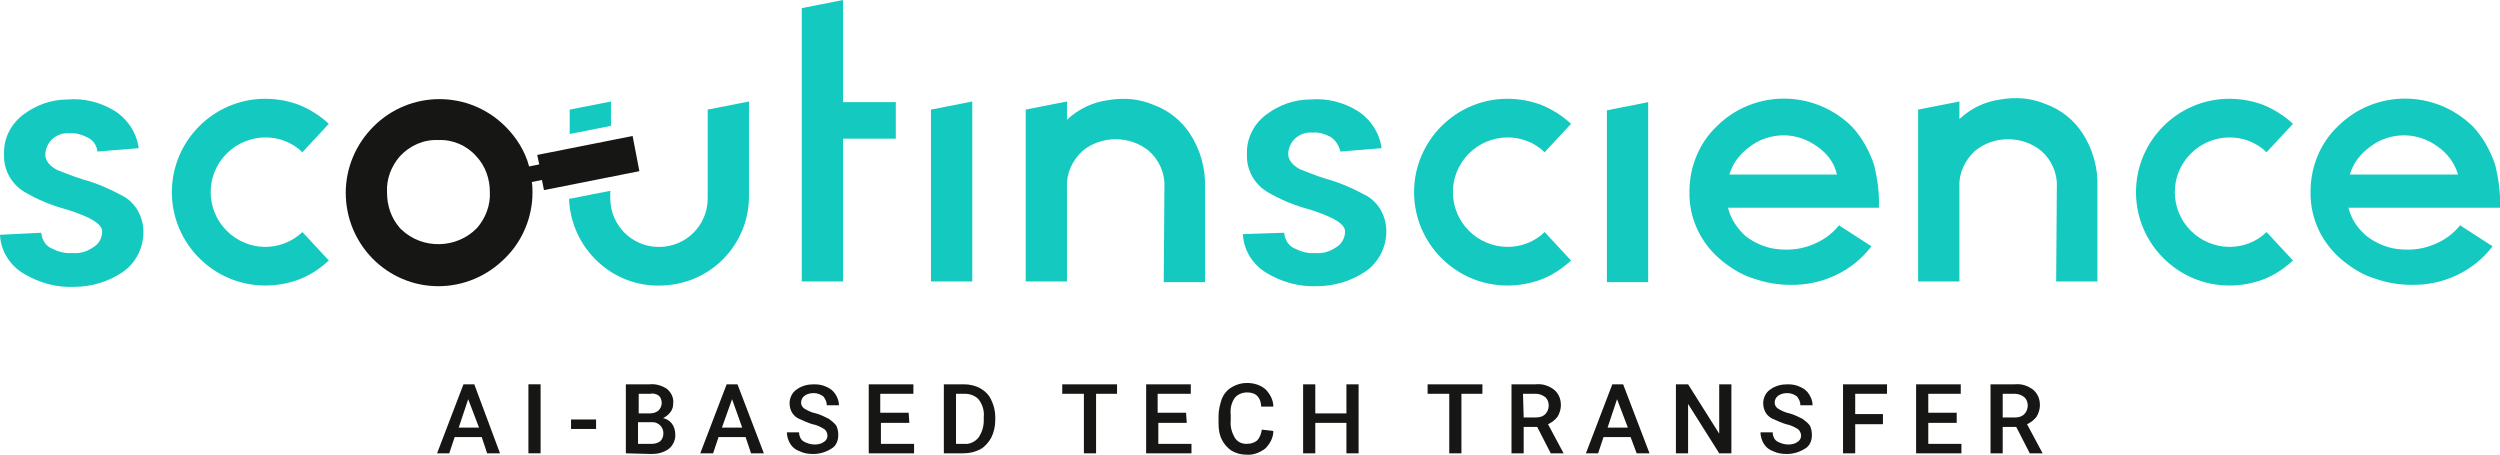 <?xml version="1.0" encoding="utf-8"?>
<!-- Generator: Adobe Illustrator 26.2.1, SVG Export Plug-In . SVG Version: 6.00 Build 0)  -->
<svg version="1.1" id="Group_805" xmlns="http://www.w3.org/2000/svg" xmlns:xlink="http://www.w3.org/1999/xlink" x="0px" y="0px" viewBox="0 0 369.5 67.2" style="enable-background:new 0 0 369.5 67.2;" xml:space="preserve">
	<style type="text/css">
	.st0{clip-path:url(#SVGID_00000084499246685778113730000005394386986623376315_);fill:#14C9C0;}
	.st1{clip-path:url(#SVGID_00000084499246685778113730000005394386986623376315_);fill:#161615;}
</style>
	<g>
		<defs>
			<rect id="SVGID_1_" width="369.5" height="67.2" />
		</defs>
		<clipPath id="SVGID_00000094609971218746498830000013677106623865950620_">
			<use xlink:href="#SVGID_1_" style="overflow:visible;" />
		</clipPath>
		<path id="Path_549" style="clip-path:url(#SVGID_00000094609971218746498830000013677106623865950620_);fill:#14C9C0;" d="
		M14.4,22.4l6.1-0.5c-0.3-2.3-1.7-4.4-3.7-5.6c-2-1.2-4.4-1.8-6.8-1.6c-2.4,0-4.6,0.8-6.5,2.2c-1.9,1.4-3,3.6-2.9,5.9
		c-0.1,2.2,1,4.3,2.9,5.5c2,1.2,4.2,2.1,6.5,2.7c3.4,1.1,5.1,2.1,5.1,3.2c0,1-0.5,1.9-1.4,2.4c-0.9,0.6-1.9,0.9-3,0.8
		c-1.1,0.1-2.1-0.2-3.1-0.7c-0.9-0.4-1.4-1.3-1.5-2.3L0,34.7c0.1,2.4,1.5,4.6,3.6,5.8c2.2,1.3,4.7,2,7.3,1.9c2.5,0,5-0.7,7.1-2.1
		c2-1.3,3.2-3.6,3.2-6c0-2.1-1-4.1-2.8-5.2c-2-1.1-4-2-6.2-2.6c-1.3-0.4-2.5-0.9-3.8-1.4c-1.1-0.6-1.7-1.4-1.7-2.2
		c0-0.9,0.4-1.8,1.1-2.4c0.7-0.6,1.6-0.9,2.5-0.8c0.9-0.1,1.8,0.2,2.6,0.6C13.8,20.7,14.3,21.5,14.4,22.4 M44.7,34.3
		c-3.2,3-8.1,2.9-11.2-0.2c-3.1-3.1-3.2-8.2,0-11.4c0,0,0,0,0,0c3.1-3.1,8.1-3.2,11.2-0.2l3.9-4.2c-1.3-1.2-2.7-2.1-4.4-2.8
		c-1.6-0.6-3.3-0.9-5-0.9c-7.6,0-13.8,6.2-13.8,13.8c0,7.6,6.2,13.8,13.8,13.8c1.7,0,3.4-0.3,5-0.9c1.6-0.6,3.1-1.6,4.4-2.8
		L44.7,34.3z M124.6,20.5h7.8v-5.4h-7.8V0l-6.1,1.2v40.4h6.1L124.6,20.5z" />
		<path id="Path_550" style="clip-path:url(#SVGID_00000094609971218746498830000013677106623865950620_);fill:#14C9C0;" d="
		M143.7,19.2L143.7,19.2l0-4.2l-6.1,1.2v3.5h0v21.9h6.1V19.2z" />
		<path id="Path_551" style="clip-path:url(#SVGID_00000094609971218746498830000013677106623865950620_);fill:#14C9C0;" d="
		M243.6,19.2L243.6,19.2l0-4.1l-6.1,1.2v3.5h0v21.9h6.1L243.6,19.2z" />
		<path id="Path_552" style="clip-path:url(#SVGID_00000094609971218746498830000013677106623865950620_);fill:#14C9C0;" d="
		M110.7,29V15.1h0V15l-6.1,1.2v3.5h0v9.6c0,4-3.2,7.2-7.2,7.2c-4,0-7.2-3.2-7.2-7.2v-1.1l-6.1,1.2c0.3,7.3,6.4,13.1,13.7,12.8
		C105.1,42,110.7,36.1,110.7,29 M84.2,19.8l6.1-1.2v-3.5l0,0V15l-6.1,1.2V19.8L84.2,19.8L84.2,19.8z" />
		<path id="Path_553" style="clip-path:url(#SVGID_00000094609971218746498830000013677106623865950620_);fill:#14C9C0;" d="
		M369.5,30.7c0.1-2.1-0.2-4.2-0.7-6.3c-0.7-2.1-1.8-4.1-3.3-5.7c-5.6-5.5-14.5-5.5-20,0c-2.6,2.5-4,6-4,9.6c-0.1,4.1,1.8,7.9,5,10.4
		c1.4,1.1,2.9,2,4.6,2.5c1.7,0.6,3.5,0.9,5.3,0.9c4.7,0.1,9.2-2,12-5.7l-4.8-3.1c-1.1,1.4-2.6,2.4-4.3,3c-1.6,0.6-3.3,0.7-5,0.5
		c-1.6-0.2-3.2-0.9-4.5-1.9c-1.3-1.1-2.3-2.5-2.7-4.2L369.5,30.7z M363.3,25.8h-16c0.5-1.7,1.6-3.1,3-4.1c1.4-1.1,3.2-1.7,5-1.7
		c1.8,0,3.5,0.6,4.9,1.6C361.7,22.6,362.8,24.1,363.3,25.8 M323.8,34.1c-3.1-3.1-3.2-8.2,0-11.4c0,0,0,0,0,0
		c3.1-3.1,8.1-3.2,11.2-0.2l3.9-4.2c-1.3-1.2-2.7-2.1-4.4-2.8c-1.6-0.6-3.3-0.9-5-0.9c-7.6,0-13.8,6.2-13.8,13.8c0,0,0,0,0,0
		c0,7.6,6.2,13.8,13.8,13.8c1.7,0,3.4-0.3,5-0.9c1.6-0.6,3.1-1.6,4.4-2.8l-3.9-4.2C331.9,37.3,326.9,37.2,323.8,34.1 M303.9,41.6
		h6.1v-14c0.1-2.8-0.7-5.6-2.2-7.9c-1.3-2-3.2-3.5-5.4-4.3c-2.1-0.9-4.4-1.1-6.7-0.7c-2.3,0.3-4.4,1.3-6.1,2.9V15l-6.1,1.2v0.4h0v25
		h6.1v-14c-0.1-2,0.8-3.9,2.3-5.3c2.8-2.3,7-2.3,9.8,0c1.5,1.3,2.4,3.3,2.3,5.3L303.9,41.6z M255.4,30.7h22.3
		c0.1-2.1-0.2-4.2-0.7-6.3c-0.7-2.1-1.8-4.1-3.3-5.7c-5.6-5.5-14.5-5.5-20,0c-2.6,2.5-4,6-4,9.6c-0.1,4.1,1.8,7.9,5,10.4
		c1.4,1.1,2.9,2,4.6,2.5c1.7,0.6,3.5,0.9,5.3,0.9c4.7,0.1,9.2-2,12-5.7l-4.8-3.1c-1.1,1.4-2.6,2.4-4.3,3c-1.6,0.6-3.3,0.7-5,0.5
		c-1.6-0.2-3.2-0.9-4.5-1.9C256.8,33.8,255.8,32.4,255.4,30.7 M255.6,25.8c0.5-1.7,1.6-3.1,3-4.1c1.4-1.1,3.2-1.7,5-1.7
		c1.8,0,3.5,0.6,4.9,1.6c1.5,1,2.6,2.4,3,4.2H255.6z M217.1,34.1c-3.1-3.1-3.2-8.2,0-11.4c0,0,0,0,0,0c3.1-3.1,8.1-3.2,11.2-0.2
		l3.9-4.2c-1.3-1.2-2.7-2.1-4.4-2.8c-1.6-0.6-3.3-0.9-5-0.9c-7.6,0-13.8,6.2-13.8,13.8c0,7.6,6.2,13.8,13.8,13.8
		c1.7,0,3.4-0.3,5-0.9c1.6-0.6,3.1-1.6,4.4-2.8l-3.9-4.2C225.2,37.3,220.2,37.2,217.1,34.1 M190.4,22.8c0-0.9,0.4-1.8,1.1-2.4
		c0.7-0.6,1.6-0.9,2.5-0.8c0.9-0.1,1.8,0.2,2.6,0.6c0.8,0.5,1.3,1.3,1.5,2.2l6.1-0.5c-0.3-2.3-1.7-4.4-3.7-5.6
		c-2-1.2-4.4-1.8-6.8-1.6c-2.4,0-4.6,0.8-6.5,2.2c-1.9,1.4-3,3.6-2.9,5.9c-0.1,2.2,1,4.3,2.9,5.5c2,1.2,4.2,2.1,6.5,2.7
		c3.4,1.1,5.1,2.1,5.1,3.2c0,1-0.5,1.9-1.4,2.4c-0.9,0.6-1.9,0.9-3,0.8c-1.1,0.1-2.1-0.2-3.1-0.7c-0.9-0.4-1.4-1.3-1.5-2.3l-6.1,0.2
		c0.1,2.4,1.5,4.6,3.6,5.8c2.2,1.3,4.7,2,7.3,1.9c2.5,0,5-0.7,7.1-2.1c2-1.3,3.2-3.6,3.2-6c0-2.1-1-4.1-2.8-5.2c-2-1.1-4-2-6.2-2.6
		c-1.3-0.4-2.5-0.9-3.8-1.4C191,24.4,190.4,23.6,190.4,22.8 M172,41.7h6.1v-14c0.1-2.8-0.7-5.6-2.2-7.9c-1.3-2-3.2-3.5-5.4-4.3
		c-2.1-0.9-4.4-1.1-6.7-0.7c-2.3,0.3-4.4,1.3-6.1,2.9V15l-6.1,1.2v0.1h0v25.3h6.1v-14c-0.1-2,0.8-3.9,2.3-5.3c2.8-2.3,7-2.3,9.8,0
		c1.5,1.3,2.4,3.3,2.3,5.3L172,41.7z" />
		<path id="Path_554" style="clip-path:url(#SVGID_00000094609971218746498830000013677106623865950620_);fill:#161615;" d="
		M94.5,25.3l-1-5.2l-14.1,2.8l0.3,1.4l-1.5,0.3c-0.6-2.3-1.9-4.3-3.5-5.9c-5.4-5.4-14.1-5.4-19.5,0c-2.6,2.6-4.1,6.1-4.1,9.8
		c0,7.6,6.1,13.8,13.7,13.8c3.7,0,7.2-1.5,9.8-4.1c2.6-2.5,4.1-6.1,4.1-9.7c0-0.5,0-1-0.1-1.6l1.5-0.3l0.3,1.5L94.5,25.3z
		 M72.4,28.4c0.1,1.9-0.6,3.8-1.9,5.3c-3,3.1-8.1,3.2-11.2,0.2c-0.1-0.1-0.1-0.1-0.2-0.2c-1.3-1.5-1.9-3.3-1.9-5.3
		c-0.1-1.9,0.6-3.8,1.9-5.3c1.5-1.6,3.5-2.5,5.7-2.4c2.1-0.1,4.2,0.8,5.6,2.4C71.8,24.6,72.4,26.5,72.4,28.4" />
		<path id="Path_555" style="clip-path:url(#SVGID_00000094609971218746498830000013677106623865950620_);fill:#161615;" d="
		M71.2,64.6h-4L66.4,67h-1.8l3.9-10.2h1.6L73.9,67h-1.9L71.2,64.6z M67.8,63.2h3L69.2,59L67.8,63.2z" />

		<rect id="Rectangle_1378" x="78.1" y="56.8" style="clip-path:url(#SVGID_00000094609971218746498830000013677106623865950620_);fill:#161615;" width="1.8" height="10.2" />

		<rect id="Rectangle_1379" x="84.4" y="62" style="clip-path:url(#SVGID_00000094609971218746498830000013677106623865950620_);fill:#161615;" width="3.7" height="1.4" />
		<path id="Path_556" style="clip-path:url(#SVGID_00000094609971218746498830000013677106623865950620_);fill:#161615;" d="M92.5,67
		V56.8H96c0.9-0.1,1.9,0.2,2.6,0.7c0.6,0.5,1,1.3,0.9,2.1c0,0.5-0.1,0.9-0.4,1.3c-0.3,0.4-0.7,0.7-1.1,0.9c0.5,0.1,1,0.4,1.3,0.8
		c0.3,0.4,0.5,1,0.5,1.5c0.1,0.8-0.3,1.7-0.9,2.2c-0.8,0.6-1.7,0.8-2.6,0.8L92.5,67z M94.3,61.1H96c0.5,0,0.9-0.1,1.3-0.4
		c0.3-0.3,0.5-0.7,0.5-1.1c0-0.4-0.1-0.8-0.4-1.1c-0.4-0.3-0.9-0.4-1.3-0.3h-1.7V61.1z M94.3,62.4v3.2h2c0.5,0,0.9-0.1,1.3-0.4
		c0.6-0.6,0.6-1.7,0-2.3c-0.3-0.3-0.7-0.5-1.1-0.5L94.3,62.4z" />
		<path id="Path_557" style="clip-path:url(#SVGID_00000094609971218746498830000013677106623865950620_);fill:#161615;" d="
		M110.2,64.6h-4l-0.8,2.4h-1.9l3.9-10.2h1.6l3.9,10.2H111L110.2,64.6z M106.7,63.2h3l-1.5-4.2L106.7,63.2z" />
		<path id="Path_558" style="clip-path:url(#SVGID_00000094609971218746498830000013677106623865950620_);fill:#161615;" d="
		M122.3,64.4c0-0.4-0.2-0.8-0.5-1c-0.5-0.3-1.1-0.6-1.7-0.7c-0.7-0.2-1.3-0.5-2-0.8c-0.9-0.4-1.4-1.3-1.4-2.3c0-0.8,0.4-1.6,1-2
		c0.8-0.6,1.7-0.8,2.6-0.8c0.7,0,1.3,0.1,1.9,0.4c0.5,0.2,1,0.6,1.3,1.1c0.3,0.5,0.5,1,0.5,1.6h-1.8c0-0.5-0.2-0.9-0.5-1.3
		c-0.4-0.3-0.9-0.5-1.4-0.5c-0.5,0-1,0.1-1.4,0.4c-0.3,0.2-0.5,0.6-0.5,1c0,0.4,0.2,0.7,0.5,0.9c0.5,0.3,1.1,0.6,1.7,0.7
		c0.7,0.2,1.3,0.5,1.9,0.8c0.4,0.3,0.8,0.6,1.1,1c0.2,0.4,0.3,0.9,0.3,1.4c0,0.8-0.3,1.6-1,2c-0.8,0.5-1.7,0.8-2.7,0.8
		c-0.7,0-1.4-0.1-2-0.4c-0.6-0.2-1.1-0.6-1.4-1.1c-0.3-0.5-0.5-1.1-0.5-1.7h1.8c0,0.5,0.2,1,0.6,1.3c0.5,0.3,1.1,0.5,1.7,0.5
		c0.5,0,1-0.1,1.4-0.4C122.1,65.1,122.3,64.8,122.3,64.4" />
		<path id="Path_559" style="clip-path:url(#SVGID_00000094609971218746498830000013677106623865950620_);fill:#161615;" d="
		M134.4,62.5h-4.2v3.1h4.9V67h-6.7V56.8h6.6v1.4h-4.9v2.8h4.2L134.4,62.5z" />
		<path id="Path_560" style="clip-path:url(#SVGID_00000094609971218746498830000013677106623865950620_);fill:#161615;" d="
		M139.5,67V56.8h3c0.8,0,1.7,0.2,2.4,0.6c0.7,0.4,1.3,1,1.6,1.7c0.4,0.8,0.6,1.7,0.6,2.5v0.5c0,0.9-0.2,1.8-0.6,2.6
		c-0.4,0.7-0.9,1.3-1.6,1.7c-0.8,0.4-1.6,0.6-2.5,0.6L139.5,67z M141.3,58.2v7.4h1.2c0.8,0.1,1.6-0.3,2.1-0.9
		c0.5-0.7,0.8-1.6,0.8-2.5v-0.6c0.1-0.9-0.2-1.8-0.7-2.5c-0.5-0.6-1.3-0.9-2.1-0.9L141.3,58.2z" />
		<path id="Path_561" style="clip-path:url(#SVGID_00000094609971218746498830000013677106623865950620_);fill:#161615;" d="
		M165.2,58.2H162V67h-1.8v-8.8h-3.2v-1.4h8.1V58.2z" />
		<path id="Path_562" style="clip-path:url(#SVGID_00000094609971218746498830000013677106623865950620_);fill:#161615;" d="
		M175.4,62.5h-4.2v3.1h4.9V67h-6.7V56.8h6.6v1.4h-4.9v2.8h4.2L175.4,62.5z" />
		<path id="Path_563" style="clip-path:url(#SVGID_00000094609971218746498830000013677106623865950620_);fill:#161615;" d="
		M188.2,63.7c0,1-0.5,1.9-1.2,2.6c-0.8,0.6-1.8,1-2.8,0.9c-0.8,0-1.5-0.2-2.2-0.6c-0.6-0.4-1.1-1-1.4-1.6c-0.4-0.8-0.5-1.6-0.5-2.5
		v-1c0-0.9,0.2-1.7,0.5-2.6c0.3-0.7,0.8-1.3,1.5-1.7c0.7-0.4,1.4-0.6,2.2-0.6c1,0,2,0.3,2.7,0.9c0.7,0.7,1.2,1.6,1.2,2.6h-1.8
		c0-0.6-0.2-1.2-0.6-1.6c-0.4-0.4-1-0.5-1.5-0.5c-0.7,0-1.4,0.3-1.8,0.8c-0.5,0.7-0.7,1.6-0.6,2.5v0.9c-0.1,0.9,0.2,1.8,0.6,2.5
		c0.4,0.6,1,0.9,1.7,0.9c0.6,0,1.1-0.1,1.6-0.5c0.4-0.4,0.6-1,0.7-1.6L188.2,63.7z" />
		<path id="Path_564" style="clip-path:url(#SVGID_00000094609971218746498830000013677106623865950620_);fill:#161615;" d="
		M200.8,67H199v-4.5h-4.6V67h-1.8V56.8h1.8v4.3h4.6v-4.3h1.8L200.8,67z" />
		<path id="Path_565" style="clip-path:url(#SVGID_00000094609971218746498830000013677106623865950620_);fill:#161615;" d="
		M219.2,58.2H216V67h-1.8v-8.8h-3.2v-1.4h8.1V58.2z" />
		<path id="Path_566" style="clip-path:url(#SVGID_00000094609971218746498830000013677106623865950620_);fill:#161615;" d="
		M227.2,63.1h-2V67h-1.8V56.8h3.6c1-0.1,1.9,0.2,2.7,0.8c0.7,0.6,1,1.4,1,2.3c0,0.6-0.2,1.2-0.5,1.7c-0.4,0.5-0.8,0.8-1.4,1.1
		l2.3,4.3V67h-1.9L227.2,63.1z M225.2,61.7h1.8c0.5,0,1-0.1,1.4-0.5c0.3-0.3,0.5-0.8,0.5-1.2c0-0.5-0.1-0.9-0.5-1.3
		c-0.4-0.3-0.9-0.5-1.4-0.5h-1.9L225.2,61.7z" />
		<path id="Path_567" style="clip-path:url(#SVGID_00000094609971218746498830000013677106623865950620_);fill:#161615;" d="
		M241,64.6h-4l-0.8,2.4h-1.8l3.9-10.2h1.6l3.9,10.2h-1.9L241,64.6z M237.6,63.2h3L239,59L237.6,63.2z" />
		<path id="Path_568" style="clip-path:url(#SVGID_00000094609971218746498830000013677106623865950620_);fill:#161615;" d="
		M255.9,67h-1.8l-4.6-7.3V67h-1.8V56.8h1.8l4.6,7.3v-7.3h1.8L255.9,67z" />
		<path id="Path_569" style="clip-path:url(#SVGID_00000094609971218746498830000013677106623865950620_);fill:#161615;" d="
		M266.2,64.4c0-0.4-0.2-0.8-0.5-1c-0.5-0.3-1.1-0.6-1.7-0.7c-0.7-0.2-1.3-0.5-2-0.8c-0.9-0.4-1.4-1.3-1.4-2.3c0-0.8,0.4-1.6,1-2
		c0.8-0.6,1.7-0.8,2.6-0.8c0.7,0,1.3,0.1,1.9,0.4c0.5,0.2,1,0.6,1.3,1.1c0.3,0.5,0.5,1,0.5,1.6h-1.8c0-0.5-0.2-0.9-0.5-1.3
		c-0.4-0.3-0.9-0.5-1.4-0.5c-0.5,0-1,0.1-1.4,0.4c-0.3,0.2-0.5,0.6-0.5,1c0,0.4,0.2,0.7,0.5,0.9c0.5,0.3,1.1,0.6,1.7,0.7
		c0.7,0.2,1.3,0.5,1.9,0.8c0.4,0.3,0.8,0.6,1.1,1c0.2,0.4,0.3,0.9,0.3,1.4c0,0.8-0.3,1.6-1,2c-0.8,0.5-1.7,0.8-2.7,0.8
		c-0.7,0-1.4-0.1-2-0.4c-0.6-0.2-1.1-0.6-1.4-1.1c-0.3-0.5-0.5-1.1-0.5-1.7h1.8c0,0.5,0.2,1,0.6,1.3c0.5,0.3,1.1,0.5,1.7,0.5
		c0.5,0,1-0.1,1.4-0.4C266,65.1,266.2,64.8,266.2,64.4" />
		<path id="Path_570" style="clip-path:url(#SVGID_00000094609971218746498830000013677106623865950620_);fill:#161615;" d="
		M278.3,62.7h-4.1V67h-1.8V56.8h6.5v1.4h-4.7v3h4.1L278.3,62.7z" />
		<path id="Path_571" style="clip-path:url(#SVGID_00000094609971218746498830000013677106623865950620_);fill:#161615;" d="
		M289.2,62.5H285v3.1h4.9V67h-6.7V56.8h6.6v1.4H285v2.8h4.2L289.2,62.5z" />
		<path id="Path_572" style="clip-path:url(#SVGID_00000094609971218746498830000013677106623865950620_);fill:#161615;" d="
		M298,63.1h-2V67h-1.8V56.8h3.6c1-0.1,1.9,0.2,2.7,0.8c0.7,0.6,1,1.4,1,2.3c0,0.6-0.2,1.2-0.5,1.7c-0.4,0.5-0.8,0.8-1.4,1.1l2.3,4.3
		V67H300L298,63.1z M296,61.7h1.8c0.5,0,1-0.1,1.4-0.5c0.3-0.3,0.5-0.8,0.5-1.2c0-0.5-0.1-0.9-0.5-1.3c-0.4-0.3-0.9-0.5-1.4-0.5H296
		L296,61.7z" />
	</g>
</svg>